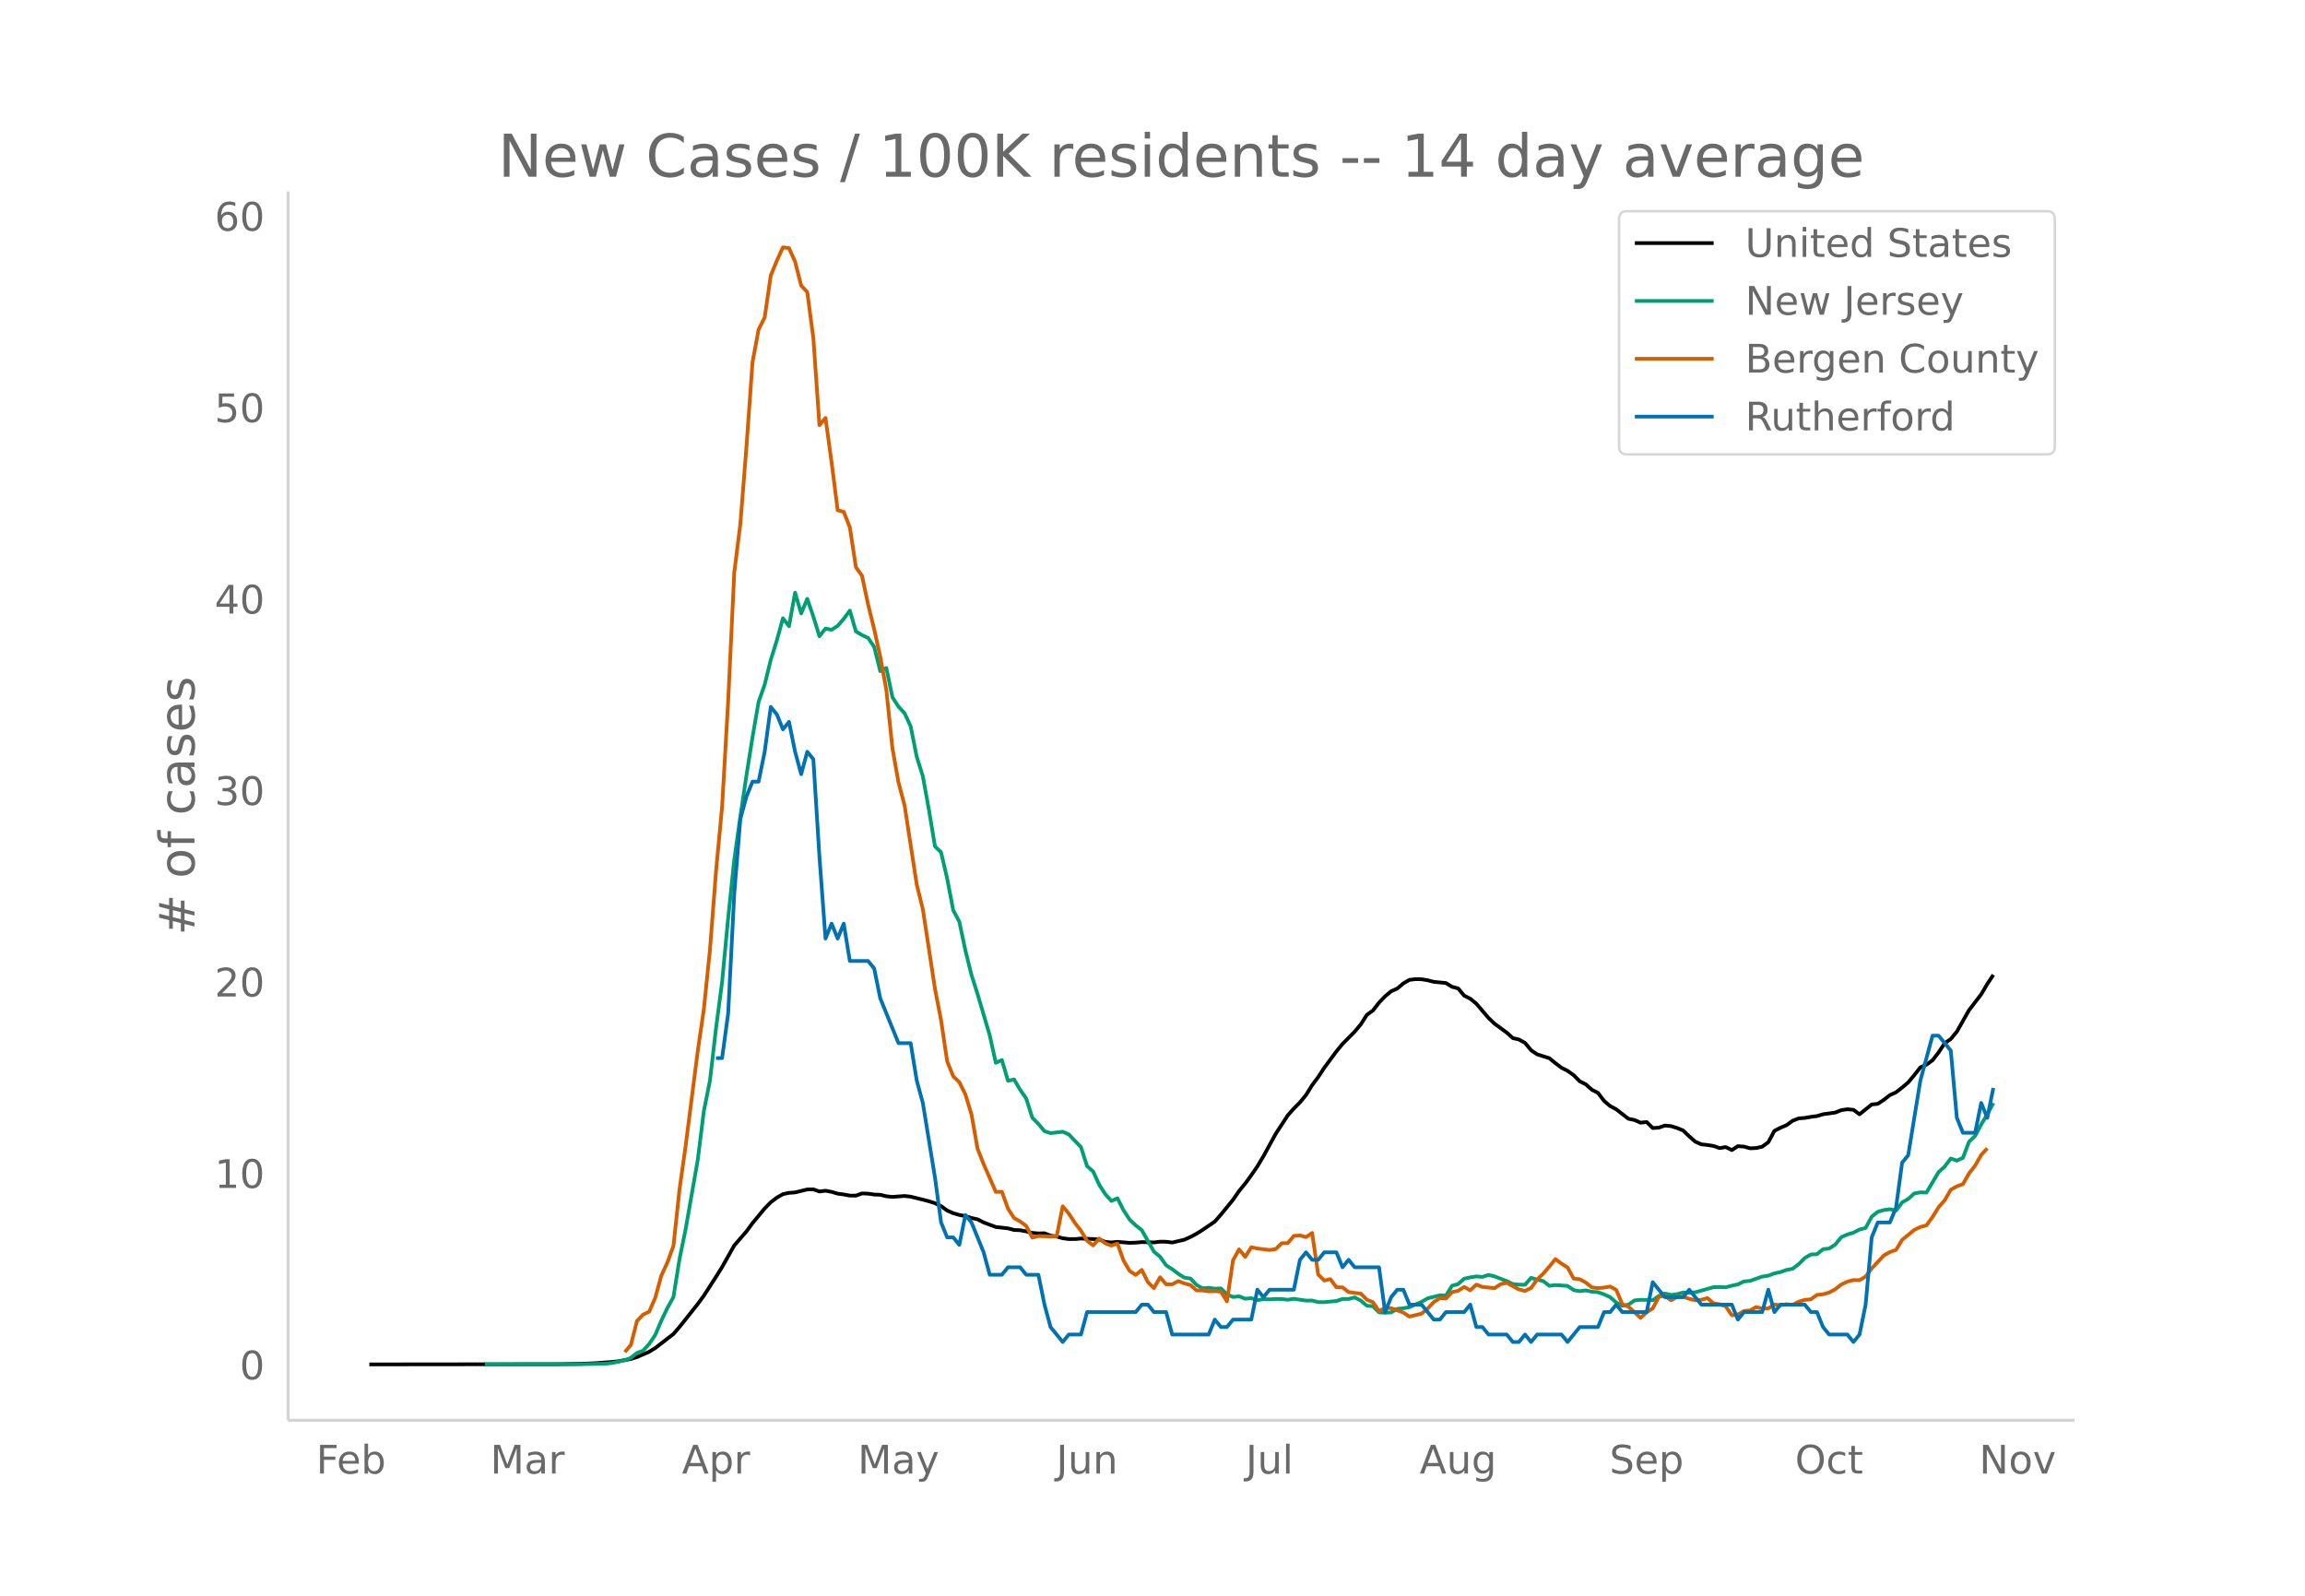 <svg height="864" viewBox="0 0 936 648" width="1248" xmlns="http://www.w3.org/2000/svg" xmlns:xlink="http://www.w3.org/1999/xlink"><defs><style>*{stroke-linecap:butt;stroke-linejoin:round}</style></defs><g id="figure_1"><path d="M0 648h936V0H0z" fill="#fff" id="patch_1"/><g id="axes_1"><path d="M117 576.72h725.4V77.76H117z" fill="none" id="patch_2"/><path clip-path="url(#pec408961fd)" d="M149.973 554.04l76.566-.084 9.88-.179 4.939-.199 7.41-.544 2.47-.29 4.939-.914 2.47-.773 4.94-2.133 2.47-1.515 7.41-5.725 2.469-2.854 7.41-9.33 2.47-3.373 4.94-7.668 2.469-3.953 4.94-8.772 4.94-5.693 2.47-3.37 4.94-5.946 2.469-2.537 2.47-1.868 2.47-1.424 2.47-.519 2.47-.175 4.94-1.206 2.469-.04 2.47.868 2.47-.303 2.47.447 2.47.735 2.47.334 2.47.449 2.47.024 2.469-.902 2.47.096 2.47.362 2.47.094 2.47.608 2.47.253 4.939-.379 2.47.285 4.94 1.21 2.47.654 2.47.787 2.47 1.169 2.47 1.823 2.469 1.062 2.47.718 2.47.468 2.47.771 2.47.545 2.47 1.267 4.94 1.843 4.939.548 2.47.656 2.47.112 2.47.476 2.47.608 2.47.214 2.469-.068 2.47.97 2.47.35 2.47.708 2.47.32 2.47.012 2.47-.224 4.939.207 2.47.165 2.47 1.005 2.47.216 2.47-.245 4.94.41 2.469-.094 2.47-.207 4.94.12 2.47-.298 2.47.03 2.47.316 4.939-1.156 2.47-1.1 2.47-1.328 2.47-1.558 4.94-3.373 2.47-2.806 4.939-6.052 2.47-3.567 2.47-3.02 2.47-3.362 2.47-3.597 2.47-4.13 4.939-9.023 4.94-7.577 2.47-2.768 2.47-2.496 2.47-2.991 2.47-3.993 2.469-3.297 2.47-3.764 4.94-6.677 2.47-3.012 4.94-4.995 2.47-2.946 2.469-3.852 2.47-1.79 2.47-3.175 2.47-2.578 2.47-2.05 2.47-1.113 2.47-2.082 2.469-1.43 2.47-.3 2.47.044 2.47.418 2.47.637 4.94.484 2.47 1.528 2.469.65 2.47 2.944 2.47 1.239 2.47 2.026 4.94 5.783 2.47 2.353 4.939 3.62 2.47 2.227 2.47.555 2.47 1.381 2.47 2.969 2.47 1.697 4.939 1.553 2.47 2.018 2.47 1.867 2.47 1.255 2.47 1.758 2.47 2.488 2.47 1.247 2.469 2.19 2.47 1.264 2.47 3.259 2.47 2.09 2.47 1.32 4.94 3.836 2.47.506 2.469 1.092 2.47-.272 2.47 2.438 2.47-.155 2.47-.854 2.47.228 2.47.766 2.469 1.007 2.47 2.398 2.47 2.15 2.47 1.084 2.47.268 2.47.401 2.47.853 2.47-.415 2.469 1.232 2.47-1.598 2.47.179 2.47.69 2.47-.111 2.47-.543 2.47-1.827 2.47-4.6 2.469-1.27 2.47-1.044 2.47-1.795 2.47-.968 2.47-.169 2.47-.45 2.47-.309 2.469-.744 4.94-.688 2.47-.988 2.47-.353 2.47.226 2.47 1.823 4.939-3.99 2.47-.256 2.47-1.641 2.47-1.924 2.47-1.116 2.47-1.934 2.47-2.092 2.469-2.958 2.47-3.14 2.47-1.104 2.47-1.777 2.47-3.216 2.47-3.713 2.47-1.717 2.47-2.997 4.939-8.711 4.94-6.433 2.47-4.192 2.47-3.712h0" fill="none" stroke="#000" stroke-linecap="round" stroke-width="1.5" id="line2d_1"/><path clip-path="url(#pec408961fd)" d="M196.9 554.04l39.518-.094 9.88-.219 2.47-.3 4.94-1.056 2.469-1 2.47-1.964 2.47-.925 2.47-2.713 2.47-3.657 2.47-5.783 2.47-5.17 2.47-4.49 2.469-15.429 2.47-12.06 4.94-28.213 2.47-19.818 2.47-12.323 2.47-21.25 2.469-18.88 2.47-25.988 2.47-23.707 2.47-17.467 2.47-16.599 2.47-15.598 2.47-14.342 2.47-6.977 2.469-10.077 2.47-7.903 2.47-8.983 2.47 3.226 2.47-13.63 2.47 8.46 2.47-5.952 2.469 7.22 2.47 7.978 2.47-3.126 2.47.5 2.47-1.594 2.47-2.857 2.47-3.339 2.47 8.465 2.469 1.476 2.47 1.15 2.47 3.65 2.47 9.829 2.47-1.263 2.47 11.872 2.47 3.826 2.469 2.663 2.47 5.34 2.47 12.378 2.47 7.858 2.47 13.635 2.47 14.873 2.47 2.426 2.47 10.603 2.469 12.929 2.47 4.607 2.47 11.69 2.47 9.947 2.47 7.778 4.94 16.754 2.47 11.141 2.469-1.125 2.47 8.44 2.47-.557 2.47 4.201 2.47 3.576 2.47 7.79 2.47 2.482 2.469 2.97 2.47.787 4.94-.562 2.47 1.075 4.94 5.176 2.47 7.703 2.469 2.169 2.47 5.395 2.47 3.82 2.47 2.757 2.47-1.075 2.47 4.87 2.47 3.782 2.469 2.332 2.47 1.963 4.94 8.74 2.47 2.02 2.47 3.507 2.47 1.569 2.47 1.9 2.469 1.538 2.47.363 2.47 2.607 2.47 1.369 2.47-.231 2.47.375 2.47-.125 2.469 2.45 2.47 1.038 2.47-.25 2.47.95 2.47-.206 2.47.825 2.47-.45 2.47.1 2.469-.15 2.47.019 2.47.294 2.47-.382 4.94.726 2.47-.02 2.469.645h2.47l4.94-.45 2.47-.838 2.47.013 2.47-.638 2.47 1.281 2.469 2.101 2.47.175 2.47 2.5 2.47.182 2.47-.162 2.47-1.426 2.47-.256 2.469-.438 4.94-2.175 2.47-1.407 4.94-1.238 2.47.119 2.47-4.001 2.469-.663 2.47-2.2 2.47-.526 2.47-.394 2.47.2 2.47-.825 2.47.613 4.939 1.913 2.47 1.194 2.47.244 2.47.05 2.47-2.826 2.47.75 2.47.57 2.469 1.925 2.47-.3 4.94.331 2.47 1.713 2.47.438 2.47-.32 2.469.538 2.47.207 2.47.887 2.47 1.113 2.47 2.182 2.47 1.326 2.47-.444 2.47-1.738 2.469-.232 2.47.007 2.47.15 2.47-1.738 2.47-.994 2.47.587 2.47-.331 2.469-.669 2.47.156 2.47-.237 7.41-2.082 2.47-.038 2.47.094 2.469-.663 2.47-.518 2.47-1.194 2.47-.238 4.94-1.738 2.47-.375 2.47-.932 2.469-.531 2.47-.875 2.47-.463 2.47-1.882 2.47-2.507 2.47-1.406 2.47-.125 2.469-2.026 2.47-.281 2.47-1.582 2.47-3.038 2.47-1.082 2.47-.744 2.47-1.269 2.47-.625 2.469-4.589 2.47-1.982 2.47-.712 2.47-.332 2.47.563 2.47-3.326 2.47-1.413 2.469-2.232 2.47-.437 2.47.08 4.94-8.314 2.47-2.244 2.47-3.264 2.47.85 2.469-1.125 2.47-6.533 2.47-2.363 2.47-4.67 2.47-4.12 2.47-4.551h0" fill="none" stroke="#009e73" stroke-linecap="round" stroke-width="1.5" id="line2d_2"/><path clip-path="url(#pec408961fd)" d="M253.707 549.036l2.47-2.859 2.47-9.71 2.47-2.62 2.47-1.191 2.47-5.6 2.47-8.994 2.47-5.361 2.47-6.79 2.469-22.934 2.47-17.572 4.94-38.659 2.47-16.917 2.47-24.065 2.47-31.927 2.469-26.27 2.47-43.007 2.47-52.06 2.47-19.777 2.47-31.153 2.47-34.49 2.47-13.283 2.47-4.884 2.469-17.036 2.47-6.016 2.47-5.421 2.47.298 2.47 5.54 2.47 9.709 2.47 2.62 2.469 18.645 2.47 35.383 2.47-2.919 2.47 18.049 2.47 19.418 2.47.656 2.47 6.314 2.47 16.142 2.469 3.515 2.47 11.615 2.47 10.067 2.47 11.139 2.47 13.522 2.47 23.648 2.47 13.938 2.469 9.293 4.94 32.166 2.47 9.947 4.94 32.404 2.47 12.748 2.47 16.678 2.469 6.076 2.47 2.383 2.47 5.003 2.47 8.101 2.47 13.939 2.47 6.255 4.94 11.258 2.469-.06 2.47 6.85 2.47 3.812 2.47 1.43 2.47 1.787 2.47 4.765 2.47-.655 4.939.179 2.47-.06 2.47-12.21 2.47 2.977 2.47 3.753 2.47 3.217 2.47 4.05 2.469 1.906 2.47-2.8 2.47 1.967 2.47.893 2.47-.834 2.47 6.91 2.47 4.229 2.469 1.608 2.47-2.025 2.47 4.944 2.47 2.442 2.47-4.408 2.47 2.86h2.47l2.47-1.31 2.469.952 2.47.655 2.47 2.204h2.47l2.47.358 2.47-.06 2.47.179 2.469 3.931 2.47-16.738 2.47-4.348 2.47 3.038 2.47-3.932 2.47.536 4.94.596 2.469-.357 2.47-2.383 2.47-.06 2.47-2.918 2.47-.18 2.47.656 2.47-1.668 2.469 16.858 2.47 2.442 2.47-.536 2.47 3.276 2.47.06 2.47 1.906 2.47.357 2.47.238 2.469 2.502 2.47 1.013 2.47 3.693 2.47-1.43 2.47.179 2.47.834 2.47.953 2.469 1.608 4.94-1.191 2.47-2.025 2.47-2.68 2.47-1.55 2.47.12 2.47-2.621 2.469-.536 2.47-1.55 2.47 1.37 2.47-2.322 2.47.953 4.94.476 2.469-1.608 2.47-.536 4.94 2.68 2.47.596 2.47-1.191 2.47-3.455 2.47-2.383 2.469-2.859 2.47-3.038 2.47 1.847 2.47 1.548 2.47 4.528 2.47.238 2.47 1.37 2.469 1.966 2.47.297 2.47-.238 2.47-.417 2.47 1.37 2.47 5.838 2.47.953 4.939 4.586 2.47-2.323 2.47-1.548 2.47-4.706 2.47-.417 2.47 1.846 2.47-1.37 2.469-.119 2.47.894 2.47.595 2.47-.238 2.47-.655 2.47 2.144 2.47.358 2.47.834 2.469 3.633 2.47-.298 2.47-1.43 2.47-.238 2.47-1.37 2.47.596 2.47-.06 2.47-1.548 2.469.238 2.47-.357 2.47.238 2.47-1.31 2.47-.715 2.47-.239 2.47-1.787 2.469-.238 2.47-.715 2.47-1.31 2.47-1.966 2.47-1.132 2.47-.655 2.47.06 2.47-1.49 2.469-3.276 4.94-5.301 2.47-1.37 2.47-.894 2.47-4.05 4.939-4.05 2.47-1.192 2.47-.655 2.47-3.395 2.47-3.991 2.47-2.8 2.47-4.289 2.47-1.37 2.469-.893 2.47-4.349 2.47-3.157 2.47-4.348 2.47-2.68h0" fill="none" stroke="#d55e00" stroke-linecap="round" stroke-width="1.5" id="line2d_3"/><path clip-path="url(#pec408961fd)" d="M290.755 429.653h2.47l2.47-18.203 2.47-48.541 2.47-30.338 2.47-9.102 2.47-6.068h2.47l2.47-12.135 2.469-18.203 2.47 3.034 2.47 6.068 2.47-3.034 2.47 12.135 2.47 9.102 2.47-9.102 2.469 3.034 2.47 39.44 2.47 33.372 2.47-6.068 2.47 6.068 2.47-6.068 2.47 15.17h7.409l2.47 3.033 2.47 12.135 7.41 18.203h4.939l2.47 15.17 2.47 9.101 4.94 30.338 2.47 18.203 2.47 6.068h2.469l2.47 3.034 2.47-12.136 2.47 3.034 4.94 12.136 2.47 9.101h4.939l2.47-3.034h4.94l2.47 3.034h4.94l2.469 12.135 2.47 9.102 4.94 6.068 2.47-3.034h4.94l2.47-9.102h19.758l2.47-3.034h2.47l2.47 3.034h4.94l2.47 9.102h14.818l2.47-6.068 2.47 3.034h2.47l2.47-3.034h7.41l2.47-12.135 2.47 3.034 2.47-3.034h9.879l2.47-12.136 2.47-3.033 2.47 3.033h2.469l2.47-3.033h4.94l2.47 6.067 2.47-3.034 2.47 3.034h9.879l2.47 18.203 2.47-6.067 2.47-3.034h2.47l2.469 6.067h4.94l4.94 6.068h2.47l2.47-3.034h7.409l2.47-3.034 2.47 9.102h2.47l2.47 3.034h7.409l2.47 3.034h2.47l2.47-3.034 2.47 3.034 2.47-3.034h9.879l2.47 3.034 4.94-6.068h7.409l2.47-6.068h2.47l2.47-3.034 2.47 3.034h9.879l2.47-12.135 4.94 6.068h7.409l2.47-3.034 4.94 6.067h12.349l2.47 6.068 2.47-3.034h7.41l2.47-9.101 2.47 9.101 2.469-3.034h9.88l2.47 3.034h2.47l2.469 6.068 2.47 3.034h7.41l2.47 3.034 2.47-3.034 2.47-12.136 2.469-27.304 2.47-6.068h4.94l2.47-6.067 2.47-18.203 2.47-3.034 4.939-30.338 4.94-18.203h2.47l4.94 6.067 2.47 27.305 2.469 6.067h4.94l2.47-12.135 2.47 6.068 2.47-12.136h0" fill="none" stroke="#0072b2" stroke-linecap="round" stroke-width="1.5" id="line2d_4"/><path d="M117 576.72V77.76" fill="none" stroke="#d3d3d3" stroke-linecap="square" stroke-width="1.25" id="patch_3"/><path d="M117 576.72h725.4" fill="none" stroke="#d3d3d3" stroke-linecap="square" stroke-width="1.25" id="patch_4"/><g id="matplotlib.axis_1"><g id="xtick_1"><g transform="matrix(.16 0 0 -.16 128.4 598.378)" fill="#696969" id="text_1"><defs><path d="M9.813 72.906h41.89v-8.312H19.672V43.109h28.906v-8.297H19.672V0h-9.86z" id="DejaVuSans-70"/><path d="M56.203 29.594v-4.39H14.891q.593-9.282 5.593-14.142 5-4.859 13.938-4.859 5.172 0 10.031 1.266 4.86 1.265 9.656 3.812v-8.5Q49.266.734 44.187-.344 39.11-1.422 33.892-1.422q-13.094 0-20.735 7.61-7.64 7.625-7.64 20.625 0 13.421 7.25 21.296Q20.016 56 32.328 56q11.031 0 17.453-7.11 6.422-7.093 6.422-19.296zm-8.984 2.64q-.094 7.36-4.125 11.75-4.032 4.407-10.672 4.407-7.516 0-12.031-4.25-4.516-4.25-5.203-11.97z" id="DejaVuSans-101"/><path d="M48.688 27.297q0 9.906-4.079 15.547-4.078 5.64-11.203 5.64-7.14 0-11.218-5.64-4.079-5.64-4.079-15.547 0-9.906 4.078-15.547 4.079-5.64 11.22-5.64 7.124 0 11.202 5.64t4.078 15.547zM18.108 46.39q2.844 4.875 7.157 7.234Q29.594 56 35.594 56q9.968 0 16.187-7.906 6.235-7.907 6.235-20.797T51.78 6.484q-6.218-7.906-16.187-7.906-6 0-10.328 2.375-4.313 2.375-7.157 7.25V0H9.08v75.984h9.03z" id="DejaVuSans-98"/></defs><use xlink:href="#DejaVuSans-70"/><use x="52.02" xlink:href="#DejaVuSans-101"/><use x="113.543" xlink:href="#DejaVuSans-98"/></g></g><g id="xtick_2"><g transform="matrix(.16 0 0 -.16 199.096 598.378)" fill="#696969" id="text_2"><defs><path d="M9.813 72.906h14.703l18.593-49.61 18.703 49.61h14.704V0H66.89v64.016l-18.797-50h-9.907l-18.796 50V0H9.813z" id="DejaVuSans-77"/><path d="M34.281 27.484q-10.89 0-15.093-2.484-4.204-2.484-4.204-8.5 0-4.781 3.157-7.594 3.156-2.797 8.562-2.797 7.485 0 12 5.297 4.516 5.297 4.516 14.078v2zm17.922 3.72V0H43.22v8.297Q40.14 3.328 35.547.953q-4.594-2.375-11.234-2.375-8.391 0-13.36 4.719Q6 8.016 6 15.922q0 9.219 6.172 13.906 6.187 4.688 18.437 4.688h12.61v.89q0 6.203-4.078 9.594-4.078 3.39-11.453 3.39-4.688 0-9.141-1.124-4.438-1.125-8.531-3.375v8.312q4.921 1.906 9.562 2.844 4.64.953 9.031.953 11.875 0 17.735-6.156 5.86-6.14 5.86-18.64z" id="DejaVuSans-97"/><path d="M41.11 46.297q-1.516.875-3.297 1.281Q36.03 48 33.89 48q-7.625 0-11.703-4.953-4.079-4.953-4.079-14.234V0H9.08v54.688h9.03v-8.5q2.844 4.984 7.375 7.39Q30.031 56 36.531 56q.922 0 2.047-.125 1.125-.11 2.484-.36z" id="DejaVuSans-114"/></defs><use xlink:href="#DejaVuSans-77"/><use x="86.279" xlink:href="#DejaVuSans-97"/><use x="147.559" xlink:href="#DejaVuSans-114"/></g></g><g id="xtick_3"><g transform="matrix(.16 0 0 -.16 276.915 598.378)" fill="#696969" id="text_3"><defs><path d="M34.188 63.188L20.797 26.906h26.812zm-5.579 9.718h11.188L67.578 0h-10.25l-6.64 18.703h-32.86L11.188 0H.78z" id="DejaVuSans-65"/><path d="M18.11 8.203v-29H9.077v75.484h9.031v-8.296q2.844 4.875 7.157 7.234Q29.594 56 35.594 56q9.968 0 16.187-7.906 6.235-7.907 6.235-20.797T51.78 6.484q-6.218-7.906-16.187-7.906-6 0-10.328 2.375-4.313 2.375-7.157 7.25zm30.578 19.094q0 9.906-4.079 15.547-4.078 5.64-11.203 5.64-7.14 0-11.218-5.64-4.079-5.64-4.079-15.547 0-9.906 4.078-15.547 4.079-5.64 11.22-5.64 7.124 0 11.202 5.64t4.078 15.547z" id="DejaVuSans-112"/></defs><use xlink:href="#DejaVuSans-65"/><use x="68.408" xlink:href="#DejaVuSans-112"/><use x="131.885" xlink:href="#DejaVuSans-114"/></g></g><g id="xtick_4"><g transform="matrix(.16 0 0 -.16 348.311 598.378)" fill="#696969" id="text_4"><defs><path d="M32.172-5.078q-3.797-9.766-7.422-12.735-3.61-2.984-9.656-2.984H7.906v7.516h5.282q3.703 0 5.75 1.765Q21-9.766 23.483-3.219l1.61 4.094-22.11 53.813H12.5l17.094-42.766 17.093 42.766h9.516z" id="DejaVuSans-121"/></defs><use xlink:href="#DejaVuSans-77"/><use x="86.279" xlink:href="#DejaVuSans-97"/><use x="147.559" xlink:href="#DejaVuSans-121"/></g></g><g id="xtick_5"><g transform="matrix(.16 0 0 -.16 428.917 598.378)" fill="#696969" id="text_5"><defs><path d="M9.813 72.906h9.859V5.078q0-13.187-5-19.14-5-5.954-16.094-5.954h-3.75v8.297h3.078q6.531 0 9.219 3.672Q9.813-4.39 9.813 5.078z" id="DejaVuSans-74"/><path d="M8.5 21.578v33.11h8.984V21.922q0-7.766 3.016-11.656 3.031-3.875 9.094-3.875 7.265 0 11.484 4.64 4.234 4.64 4.234 12.656v31h8.985V0h-8.984v8.406Q42.047 3.422 37.718 1q-4.313-2.422-10.032-2.422-9.421 0-14.312 5.86Q8.5 10.296 8.5 21.578zM31.11 56z" id="DejaVuSans-117"/><path d="M54.89 33.016V0h-8.984v32.719q0 7.765-3.031 11.61-3.031 3.858-9.078 3.858-7.281 0-11.484-4.64-4.204-4.625-4.204-12.64V0H9.08v54.688h9.03v-8.5q3.235 4.937 7.594 7.374Q30.078 56 35.797 56q9.422 0 14.25-5.828 4.844-5.828 4.844-17.156z" id="DejaVuSans-110"/></defs><use xlink:href="#DejaVuSans-74"/><use x="29.492" xlink:href="#DejaVuSans-117"/><use x="92.871" xlink:href="#DejaVuSans-110"/></g></g><g id="xtick_6"><g transform="matrix(.16 0 0 -.16 505.86 598.378)" fill="#696969" id="text_6"><defs><path d="M9.422 75.984h8.984V0H9.422z" id="DejaVuSans-108"/></defs><use xlink:href="#DejaVuSans-74"/><use x="29.492" xlink:href="#DejaVuSans-117"/><use x="92.871" xlink:href="#DejaVuSans-108"/></g></g><g id="xtick_7"><g transform="matrix(.16 0 0 -.16 576.458 598.378)" fill="#696969" id="text_7"><defs><path d="M45.406 27.984q0 9.766-4.031 15.125-4.016 5.375-11.297 5.375-7.219 0-11.25-5.375-4.031-5.359-4.031-15.125 0-9.718 4.031-15.093t11.25-5.375q7.281 0 11.297 5.375 4.031 5.375 4.031 15.093zm8.985-21.203q0-13.953-6.203-20.765Q42-20.797 29.203-20.797q-4.734 0-8.937.703-4.203.703-8.157 2.172v8.735q3.954-2.141 7.813-3.157 3.86-1.031 7.86-1.031 8.843 0 13.234 4.61 4.39 4.609 4.39 13.937v4.453q-2.781-4.844-7.125-7.234Q33.938 0 27.875 0 17.828 0 11.672 7.656q-6.156 7.672-6.156 20.328 0 12.688 6.156 20.344Q17.828 56 27.875 56q6.063 0 10.406-2.39 4.344-2.391 7.125-7.22v8.297h8.985z" id="DejaVuSans-103"/></defs><use xlink:href="#DejaVuSans-65"/><use x="68.408" xlink:href="#DejaVuSans-117"/><use x="131.787" xlink:href="#DejaVuSans-103"/></g></g><g id="xtick_8"><g transform="matrix(.16 0 0 -.16 653.565 598.378)" fill="#696969" id="text_8"><defs><path d="M53.516 70.516V60.89q-5.61 2.687-10.594 4-4.984 1.328-9.625 1.328-8.047 0-12.422-3.125t-4.375-8.89q0-4.845 2.906-7.313 2.907-2.453 11.016-3.97l5.953-1.218q11.031-2.11 16.281-7.406 5.25-5.297 5.25-14.172 0-10.61-7.11-16.078-7.093-5.469-20.812-5.469-5.172 0-11.015 1.172Q13.14.922 6.89 3.219v10.156q6-3.36 11.765-5.078 5.766-1.703 11.328-1.703 8.438 0 13.032 3.312 4.593 3.328 4.593 9.485 0 5.359-3.297 8.39-3.296 3.032-10.812 4.547L27.484 33.5q-11.03 2.188-15.968 6.875-4.922 4.688-4.922 13.047 0 9.672 6.812 15.234 6.813 5.563 18.766 5.563 5.14 0 10.453-.938 5.328-.922 10.89-2.765z" id="DejaVuSans-83"/></defs><use xlink:href="#DejaVuSans-83"/><use x="63.477" xlink:href="#DejaVuSans-101"/><use x="125" xlink:href="#DejaVuSans-112"/></g></g><g id="xtick_9"><g transform="matrix(.16 0 0 -.16 728.908 598.378)" fill="#696969" id="text_9"><defs><path d="M39.406 66.219q-10.75 0-17.078-8.016-6.312-8-6.312-21.828 0-13.766 6.312-21.781 6.328-8 17.078-8 10.735 0 17.016 8 6.281 8.015 6.281 21.781 0 13.828-6.281 21.828-6.281 8.016-17.016 8.016zm0 8q15.328 0 24.5-10.281 9.188-10.282 9.188-27.563 0-17.234-9.188-27.516-9.172-10.28-24.5-10.28-15.375 0-24.593 10.25-9.204 10.265-9.204 27.546t9.204 27.563q9.218 10.28 24.593 10.28z" id="DejaVuSans-79"/><path d="M48.781 52.594v-8.407q-3.812 2.11-7.64 3.157-3.828 1.047-7.735 1.047-8.75 0-13.593-5.547-4.829-5.532-4.829-15.547 0-10.016 4.829-15.563 4.843-5.53 13.593-5.53 3.907 0 7.735 1.046 3.828 1.047 7.64 3.156V2.094Q45.016.344 40.984-.531q-4.015-.89-8.562-.89-12.36 0-19.64 7.765-7.266 7.765-7.266 20.953 0 13.375 7.343 21.031Q20.22 56 33.016 56q4.14 0 8.093-.86 3.953-.843 7.672-2.546z" id="DejaVuSans-99"/><path d="M18.313 70.219V54.688h18.5v-6.985h-18.5V18.016q0-6.688 1.828-8.594 1.828-1.906 7.453-1.906h9.218V0h-9.218q-10.407 0-14.36 3.875-3.953 3.89-3.953 14.14v29.688H2.687v6.984h6.594V70.22z" id="DejaVuSans-116"/></defs><use xlink:href="#DejaVuSans-79"/><use x="78.711" xlink:href="#DejaVuSans-99"/><use x="133.691" xlink:href="#DejaVuSans-116"/></g></g><g id="xtick_10"><g transform="matrix(.16 0 0 -.16 803.692 598.378)" fill="#696969" id="text_10"><defs><path d="M9.813 72.906h13.28l32.329-60.984v60.984h9.562V0h-13.28L19.39 60.984V0H9.813z" id="DejaVuSans-78"/><path d="M30.61 48.39q-7.22 0-11.422-5.64-4.204-5.64-4.204-15.453 0-9.813 4.172-15.453 4.188-5.64 11.453-5.64 7.188 0 11.375 5.655 4.203 5.672 4.203 15.438 0 9.719-4.203 15.406-4.187 5.688-11.375 5.688zm0 7.61q11.718 0 18.406-7.625 6.703-7.61 6.703-21.078 0-13.422-6.703-21.078-6.688-7.64-18.407-7.64-11.765 0-18.437 7.64-6.656 7.656-6.656 21.078 0 13.469 6.656 21.078Q18.844 56 30.609 56z" id="DejaVuSans-111"/><path d="M2.984 54.688H12.5L29.594 8.797l17.093 45.89h9.516L35.687 0H23.485z" id="DejaVuSans-118"/></defs><use xlink:href="#DejaVuSans-78"/><use x="74.805" xlink:href="#DejaVuSans-111"/><use x="135.986" xlink:href="#DejaVuSans-118"/></g></g></g><g id="matplotlib.axis_2"><g id="ytick_1"><g transform="matrix(.16 0 0 -.16 97.32 560.119)" fill="#696969" id="text_11"><defs><path d="M31.781 66.406q-7.61 0-11.453-7.5Q16.5 51.422 16.5 36.375q0-14.984 3.828-22.484 3.844-7.5 11.453-7.5 7.672 0 11.5 7.5 3.844 7.5 3.844 22.484 0 15.047-3.844 22.531-3.828 7.5-11.5 7.5zm0 7.813q12.266 0 18.735-9.703 6.468-9.688 6.468-28.141 0-18.406-6.468-28.11-6.47-9.687-18.735-9.687-12.25 0-18.718 9.688-6.47 9.703-6.47 28.109 0 18.453 6.47 28.14Q19.53 74.22 31.78 74.22z" id="DejaVuSans-48"/></defs><use xlink:href="#DejaVuSans-48"/></g></g><g id="ytick_2"><g transform="matrix(.16 0 0 -.16 87.14 482.38)" fill="#696969" id="text_12"><defs><path d="M12.406 8.297h16.11v55.625l-17.532-3.516v8.985l17.438 3.515h9.86V8.296H54.39V0H12.406z" id="DejaVuSans-49"/></defs><use xlink:href="#DejaVuSans-49"/><use x="63.623" xlink:href="#DejaVuSans-48"/></g></g><g id="ytick_3"><g transform="matrix(.16 0 0 -.16 87.14 404.64)" fill="#696969" id="text_13"><defs><path d="M19.188 8.297h34.421V0H7.33v8.297q5.609 5.812 15.296 15.594 9.703 9.797 12.188 12.64 4.734 5.313 6.609 9 1.89 3.688 1.89 7.25 0 5.813-4.078 9.469-4.078 3.672-10.625 3.672-4.64 0-9.797-1.61-5.14-1.609-11-4.89v9.969Q13.767 71.78 18.938 73q5.188 1.219 9.485 1.219 11.328 0 18.062-5.672 6.735-5.656 6.735-15.125 0-4.5-1.688-8.531-1.672-4.016-6.125-9.485-1.218-1.422-7.765-8.187-6.532-6.766-18.453-18.922z" id="DejaVuSans-50"/></defs><use xlink:href="#DejaVuSans-50"/><use x="63.623" xlink:href="#DejaVuSans-48"/></g></g><g id="ytick_4"><g transform="matrix(.16 0 0 -.16 87.14 326.9)" fill="#696969" id="text_14"><defs><path d="M40.578 39.313Q47.656 37.797 51.625 33q3.984-4.781 3.984-11.813 0-10.78-7.422-16.703-7.421-5.906-21.093-5.906-4.578 0-9.438.906-4.86.907-10.031 2.72v9.515q4.094-2.39 8.969-3.61 4.89-1.218 10.218-1.218 9.266 0 14.125 3.656 4.86 3.656 4.86 10.64 0 6.454-4.516 10.079-4.515 3.64-12.562 3.64h-8.5v8.11h8.89q7.266 0 11.125 2.906 3.86 2.906 3.86 8.375 0 5.61-3.985 8.61-3.968 3.015-11.39 3.015-4.063 0-8.703-.89-4.641-.876-10.203-2.72v8.782q5.624 1.562 10.53 2.344 4.907.78 9.25.78 11.235 0 17.766-5.109 6.547-5.093 6.547-13.78 0-6.063-3.468-10.235-3.47-4.172-9.86-5.782z" id="DejaVuSans-51"/></defs><use xlink:href="#DejaVuSans-51"/><use x="63.623" xlink:href="#DejaVuSans-48"/></g></g><g id="ytick_5"><g transform="matrix(.16 0 0 -.16 87.14 249.161)" fill="#696969" id="text_15"><defs><path d="M37.797 64.313L12.89 25.39h24.906zm-2.594 8.593H47.61V25.391h10.407v-8.203H47.609V0h-9.812v17.188H4.89v9.515z" id="DejaVuSans-52"/></defs><use xlink:href="#DejaVuSans-52"/><use x="63.623" xlink:href="#DejaVuSans-48"/></g></g><g id="ytick_6"><g transform="matrix(.16 0 0 -.16 87.14 171.422)" fill="#696969" id="text_16"><defs><path d="M10.797 72.906h38.719v-8.312H19.828v-17.86q2.14.735 4.281 1.094 2.157.36 4.313.36 12.203 0 19.328-6.688 7.14-6.688 7.14-18.11 0-11.765-7.328-18.296-7.328-6.516-20.656-6.516-4.593 0-9.36.781-4.75.782-9.827 2.344v9.922q4.39-2.39 9.078-3.563 4.687-1.171 9.906-1.171 8.453 0 13.375 4.437 4.938 4.438 4.938 12.063 0 7.609-4.938 12.047-4.922 4.453-13.375 4.453-3.953 0-7.89-.875-3.922-.875-8.016-2.735z" id="DejaVuSans-53"/></defs><use xlink:href="#DejaVuSans-53"/><use x="63.623" xlink:href="#DejaVuSans-48"/></g></g><g id="ytick_7"><g transform="matrix(.16 0 0 -.16 87.14 93.682)" fill="#696969" id="text_17"><defs><path d="M33.016 40.375q-6.641 0-10.532-4.547-3.875-4.531-3.875-12.437 0-7.86 3.875-12.438 3.891-4.562 10.532-4.562 6.64 0 10.515 4.562 3.875 4.578 3.875 12.438 0 7.906-3.875 12.437-3.875 4.547-10.515 4.547zm19.578 30.922v-8.984q-3.719 1.75-7.5 2.671-3.782.938-7.5.938-9.766 0-14.922-6.594-5.14-6.594-5.875-19.922 2.875 4.25 7.219 6.516 4.359 2.266 9.578 2.266 10.984 0 17.36-6.672 6.374-6.657 6.374-18.125 0-11.235-6.64-18.032-6.641-6.78-17.672-6.78-12.657 0-19.344 9.687-6.688 9.703-6.688 28.109 0 17.281 8.204 27.563 8.203 10.28 22.015 10.28 3.719 0 7.5-.734t7.89-2.187z" id="DejaVuSans-54"/></defs><use xlink:href="#DejaVuSans-54"/><use x="63.623" xlink:href="#DejaVuSans-48"/></g></g><g transform="matrix(0 -.2 -.2 0 78.98 379.813)" fill="#696969" id="text_18"><defs><path d="M51.125 44H36.922l-4.11-16.313h14.313zm-7.328 27.781l-5.078-20.265h14.265L58.11 71.78h7.813L60.89 51.516h15.234V44h-17.14l-4-16.313h15.53V20.22H53.079L48 0h-7.813l5.032 20.219H30.906L25.875 0h-7.86l5.079 20.219H7.719v7.468h17.187L29 44H13.281v7.516h17.625l4.985 20.265z" id="DejaVuSans-35"/><path d="M37.11 75.984V68.5h-8.594q-4.828 0-6.72-1.953-1.874-1.953-1.874-7.031v-4.828h14.797v-6.985H19.922V0H10.89v47.703H2.297v6.984h8.594V58.5q0 9.125 4.25 13.297 4.25 4.187 13.468 4.187z" id="DejaVuSans-102"/><path d="M44.281 53.078v-8.5q-3.797 1.953-7.906 2.922-4.094.984-8.5.984-6.688 0-10.031-2.047-3.344-2.046-3.344-6.156 0-3.125 2.39-4.906 2.391-1.781 9.626-3.39l3.078-.688q9.562-2.047 13.593-5.781 4.032-3.735 4.032-10.422 0-7.625-6.032-12.078-6.03-4.438-16.578-4.438-4.39 0-9.156.86Q10.688.296 5.422 2v9.281q4.984-2.594 9.812-3.89 4.829-1.282 9.579-1.282 6.343 0 9.75 2.172 3.421 2.172 3.421 6.125 0 3.656-2.468 5.61-2.453 1.953-10.813 3.765l-3.125.735q-8.344 1.75-12.062 5.39-3.704 3.64-3.704 9.985 0 7.718 5.47 11.906Q16.75 56 26.811 56q4.97 0 9.36-.734 4.406-.72 8.11-2.188z" id="DejaVuSans-115"/></defs><use xlink:href="#DejaVuSans-35"/><use x="83.789" xlink:href="#DejaVuSans-32"/><use x="115.576" xlink:href="#DejaVuSans-111"/><use x="176.758" xlink:href="#DejaVuSans-102"/><use x="211.963" xlink:href="#DejaVuSans-32"/><use x="243.75" xlink:href="#DejaVuSans-99"/><use x="298.73" xlink:href="#DejaVuSans-97"/><use x="360.01" xlink:href="#DejaVuSans-115"/><use x="412.109" xlink:href="#DejaVuSans-101"/><use x="473.633" xlink:href="#DejaVuSans-115"/></g></g><g transform="matrix(.24 0 0 -.24 202.252 71.76)" fill="#696969" id="text_19"><defs><path d="M4.203 54.688h8.985l11.234-42.672 11.172 42.672h10.593l11.235-42.672 11.187 42.672h8.985L63.28 0H52.688L40.922 44.828 29.109 0H18.5z" id="DejaVuSans-119"/><path d="M64.406 67.281v-10.39q-4.984 4.64-10.625 6.922-5.64 2.296-11.984 2.296-12.5 0-19.14-7.64-6.641-7.64-6.641-22.094 0-14.406 6.64-22.047 6.64-7.64 19.14-7.64 6.345 0 11.985 2.296 5.64 2.297 10.625 6.938V5.609Q59.234 2.094 53.437.33q-5.78-1.75-12.218-1.75-16.563 0-26.094 10.124-9.516 10.14-9.516 27.672 0 17.578 9.516 27.703 9.531 10.14 26.094 10.14 6.531 0 12.312-1.734 5.797-1.734 10.875-5.203z" id="DejaVuSans-67"/><path d="M25.39 72.906h8.297L8.297-9.28H0z" id="DejaVuSans-47"/><path d="M9.813 72.906h9.859V42.094L52.39 72.906h12.703L28.906 38.922 67.672 0H54.688L19.672 35.11V0h-9.86z" id="DejaVuSans-75"/><path d="M9.422 54.688h8.984V0H9.422zm0 21.296h8.984v-11.39H9.422z" id="DejaVuSans-105"/><path d="M45.406 46.39v29.594h8.985V0h-8.985v8.203Q42.578 3.328 38.25.953q-4.313-2.375-10.375-2.375-9.906 0-16.14 7.906-6.22 7.922-6.22 20.813 0 12.89 6.22 20.797Q17.968 56 27.874 56q6.063 0 10.375-2.375 4.328-2.36 7.156-7.234zm-30.61-19.093q0-9.906 4.079-15.547 4.078-5.64 11.203-5.64 7.125 0 11.219 5.64 4.11 5.64 4.11 15.547 0 9.906-4.11 15.547-4.094 5.64-11.219 5.64-7.125 0-11.203-5.64-4.078-5.64-4.078-15.547z" id="DejaVuSans-100"/><path d="M4.89 31.39h26.313v-8H4.891z" id="DejaVuSans-45"/></defs><use xlink:href="#DejaVuSans-78"/><use x="74.805" xlink:href="#DejaVuSans-101"/><use x="136.328" xlink:href="#DejaVuSans-119"/><use x="218.115" xlink:href="#DejaVuSans-32"/><use x="249.902" xlink:href="#DejaVuSans-67"/><use x="319.727" xlink:href="#DejaVuSans-97"/><use x="381.006" xlink:href="#DejaVuSans-115"/><use x="433.105" xlink:href="#DejaVuSans-101"/><use x="494.629" xlink:href="#DejaVuSans-115"/><use x="546.729" xlink:href="#DejaVuSans-32"/><use x="578.516" xlink:href="#DejaVuSans-47"/><use x="612.207" xlink:href="#DejaVuSans-32"/><use x="643.994" xlink:href="#DejaVuSans-49"/><use x="707.617" xlink:href="#DejaVuSans-48"/><use x="771.24" xlink:href="#DejaVuSans-48"/><use x="834.863" xlink:href="#DejaVuSans-75"/><use x="900.439" xlink:href="#DejaVuSans-32"/><use x="932.227" xlink:href="#DejaVuSans-114"/><use x="971.09" xlink:href="#DejaVuSans-101"/><use x="1032.613" xlink:href="#DejaVuSans-115"/><use x="1084.713" xlink:href="#DejaVuSans-105"/><use x="1112.496" xlink:href="#DejaVuSans-100"/><use x="1175.973" xlink:href="#DejaVuSans-101"/><use x="1237.496" xlink:href="#DejaVuSans-110"/><use x="1300.875" xlink:href="#DejaVuSans-116"/><use x="1340.084" xlink:href="#DejaVuSans-115"/><use x="1392.184" xlink:href="#DejaVuSans-32"/><use x="1423.971" xlink:href="#DejaVuSans-45"/><use x="1460.055" xlink:href="#DejaVuSans-45"/><use x="1496.139" xlink:href="#DejaVuSans-32"/><use x="1527.926" xlink:href="#DejaVuSans-49"/><use x="1591.549" xlink:href="#DejaVuSans-52"/><use x="1655.172" xlink:href="#DejaVuSans-32"/><use x="1686.959" xlink:href="#DejaVuSans-100"/><use x="1750.436" xlink:href="#DejaVuSans-97"/><use x="1811.715" xlink:href="#DejaVuSans-121"/><use x="1870.895" xlink:href="#DejaVuSans-32"/><use x="1902.682" xlink:href="#DejaVuSans-97"/><use x="1963.961" xlink:href="#DejaVuSans-118"/><use x="2023.141" xlink:href="#DejaVuSans-101"/><use x="2084.664" xlink:href="#DejaVuSans-114"/><use x="2125.777" xlink:href="#DejaVuSans-97"/><use x="2187.057" xlink:href="#DejaVuSans-103"/><use x="2250.533" xlink:href="#DejaVuSans-101"/></g><g id="legend_1"><path d="M660.668 184.5H831.2q3.2 0 3.2-3.2V88.96q0-3.2-3.2-3.2H660.667q-3.2 0-3.2 3.2v92.34q0 3.2 3.2 3.2z" fill="none" opacity=".8" stroke="#ccc" id="patch_5"/><path d="M663.867 98.718h32" fill="none" stroke="#000" stroke-linecap="round" stroke-width="1.5" id="line2d_5"/><g transform="matrix(.16 0 0 -.16 708.668 104.317)" fill="#696969" id="text_20"><defs><path d="M8.688 72.906h9.921V28.61q0-11.718 4.235-16.875 4.25-5.14 13.781-5.14 9.469 0 13.719 5.14 4.25 5.157 4.25 16.875v44.297H64.5V27.391q0-14.25-7.063-21.532-7.046-7.28-20.812-7.28-13.828 0-20.89 7.28-7.047 7.282-7.047 21.532z" id="DejaVuSans-85"/></defs><use xlink:href="#DejaVuSans-85"/><use x="73.193" xlink:href="#DejaVuSans-110"/><use x="136.572" xlink:href="#DejaVuSans-105"/><use x="164.355" xlink:href="#DejaVuSans-116"/><use x="203.564" xlink:href="#DejaVuSans-101"/><use x="265.088" xlink:href="#DejaVuSans-100"/><use x="328.564" xlink:href="#DejaVuSans-32"/><use x="360.352" xlink:href="#DejaVuSans-83"/><use x="423.828" xlink:href="#DejaVuSans-116"/><use x="463.037" xlink:href="#DejaVuSans-97"/><use x="524.316" xlink:href="#DejaVuSans-116"/><use x="563.525" xlink:href="#DejaVuSans-101"/><use x="625.049" xlink:href="#DejaVuSans-115"/></g><path d="M663.867 122.203h32" fill="none" stroke="#009e73" stroke-linecap="round" stroke-width="1.5" id="line2d_7"/><g transform="matrix(.16 0 0 -.16 708.668 127.802)" fill="#696969" id="text_21"><use xlink:href="#DejaVuSans-78"/><use x="74.805" xlink:href="#DejaVuSans-101"/><use x="136.328" xlink:href="#DejaVuSans-119"/><use x="218.115" xlink:href="#DejaVuSans-32"/><use x="249.902" xlink:href="#DejaVuSans-74"/><use x="279.395" xlink:href="#DejaVuSans-101"/><use x="340.918" xlink:href="#DejaVuSans-114"/><use x="382.031" xlink:href="#DejaVuSans-115"/><use x="434.131" xlink:href="#DejaVuSans-101"/><use x="495.654" xlink:href="#DejaVuSans-121"/></g><path d="M663.867 145.688h32" fill="none" stroke="#d55e00" stroke-linecap="round" stroke-width="1.5" id="line2d_9"/><g transform="matrix(.16 0 0 -.16 708.668 151.287)" fill="#696969" id="text_22"><defs><path d="M19.672 34.813V8.108H35.5q7.953 0 11.781 3.297 3.844 3.297 3.844 10.078 0 6.844-3.844 10.078-3.828 3.25-11.781 3.25zm0 29.984V42.828h14.61q7.218 0 10.75 2.703 3.546 2.719 3.546 8.282 0 5.515-3.547 8.25-3.531 2.734-10.75 2.734zm-9.86 8.11h25.204q11.28 0 17.375-4.688Q58.5 63.53 58.5 54.89q0-6.703-3.125-10.657-3.125-3.953-9.188-4.922 7.282-1.562 11.313-6.53 4.031-4.954 4.031-12.376 0-9.765-6.64-15.093Q48.25 0 35.984 0H9.812z" id="DejaVuSans-66"/></defs><use xlink:href="#DejaVuSans-66"/><use x="68.604" xlink:href="#DejaVuSans-101"/><use x="130.127" xlink:href="#DejaVuSans-114"/><use x="169.49" xlink:href="#DejaVuSans-103"/><use x="232.967" xlink:href="#DejaVuSans-101"/><use x="294.49" xlink:href="#DejaVuSans-110"/><use x="357.869" xlink:href="#DejaVuSans-32"/><use x="389.656" xlink:href="#DejaVuSans-67"/><use x="459.48" xlink:href="#DejaVuSans-111"/><use x="520.662" xlink:href="#DejaVuSans-117"/><use x="584.041" xlink:href="#DejaVuSans-110"/><use x="647.42" xlink:href="#DejaVuSans-116"/><use x="686.629" xlink:href="#DejaVuSans-121"/></g><path d="M663.867 169.173h32" fill="none" stroke="#0072b2" stroke-linecap="round" stroke-width="1.5" id="line2d_11"/><g transform="matrix(.16 0 0 -.16 708.668 174.773)" fill="#696969" id="text_23"><defs><path d="M44.39 34.188q3.172-1.079 6.172-4.594 3-3.516 6.032-9.672L66.609 0H56l-9.313 18.703q-3.624 7.328-7.015 9.719-3.39 2.39-9.25 2.39h-10.75V0h-9.86v72.906h22.266q12.5 0 18.656-5.234 6.157-5.219 6.157-15.766 0-6.89-3.203-11.437-3.204-4.532-9.297-6.282zM19.673 64.797V38.922h12.406q7.125 0 10.766 3.297 3.64 3.297 3.64 9.687 0 6.39-3.64 9.64-3.64 3.25-10.766 3.25z" id="DejaVuSans-82"/><path d="M54.89 33.016V0h-8.984v32.719q0 7.765-3.031 11.61-3.031 3.858-9.078 3.858-7.281 0-11.484-4.64-4.204-4.625-4.204-12.64V0H9.08v75.984h9.03V46.188q3.235 4.937 7.594 7.374Q30.078 56 35.797 56q9.422 0 14.25-5.828 4.844-5.828 4.844-17.156z" id="DejaVuSans-104"/></defs><use xlink:href="#DejaVuSans-82"/><use x="64.982" xlink:href="#DejaVuSans-117"/><use x="128.361" xlink:href="#DejaVuSans-116"/><use x="167.57" xlink:href="#DejaVuSans-104"/><use x="230.949" xlink:href="#DejaVuSans-101"/><use x="292.473" xlink:href="#DejaVuSans-114"/><use x="333.586" xlink:href="#DejaVuSans-102"/><use x="368.791" xlink:href="#DejaVuSans-111"/><use x="429.973" xlink:href="#DejaVuSans-114"/><use x="469.336" xlink:href="#DejaVuSans-100"/></g></g></g></g><defs><clipPath id="pec408961fd"><path d="M117 77.76h725.4v498.96H117z"/></clipPath></defs></svg>